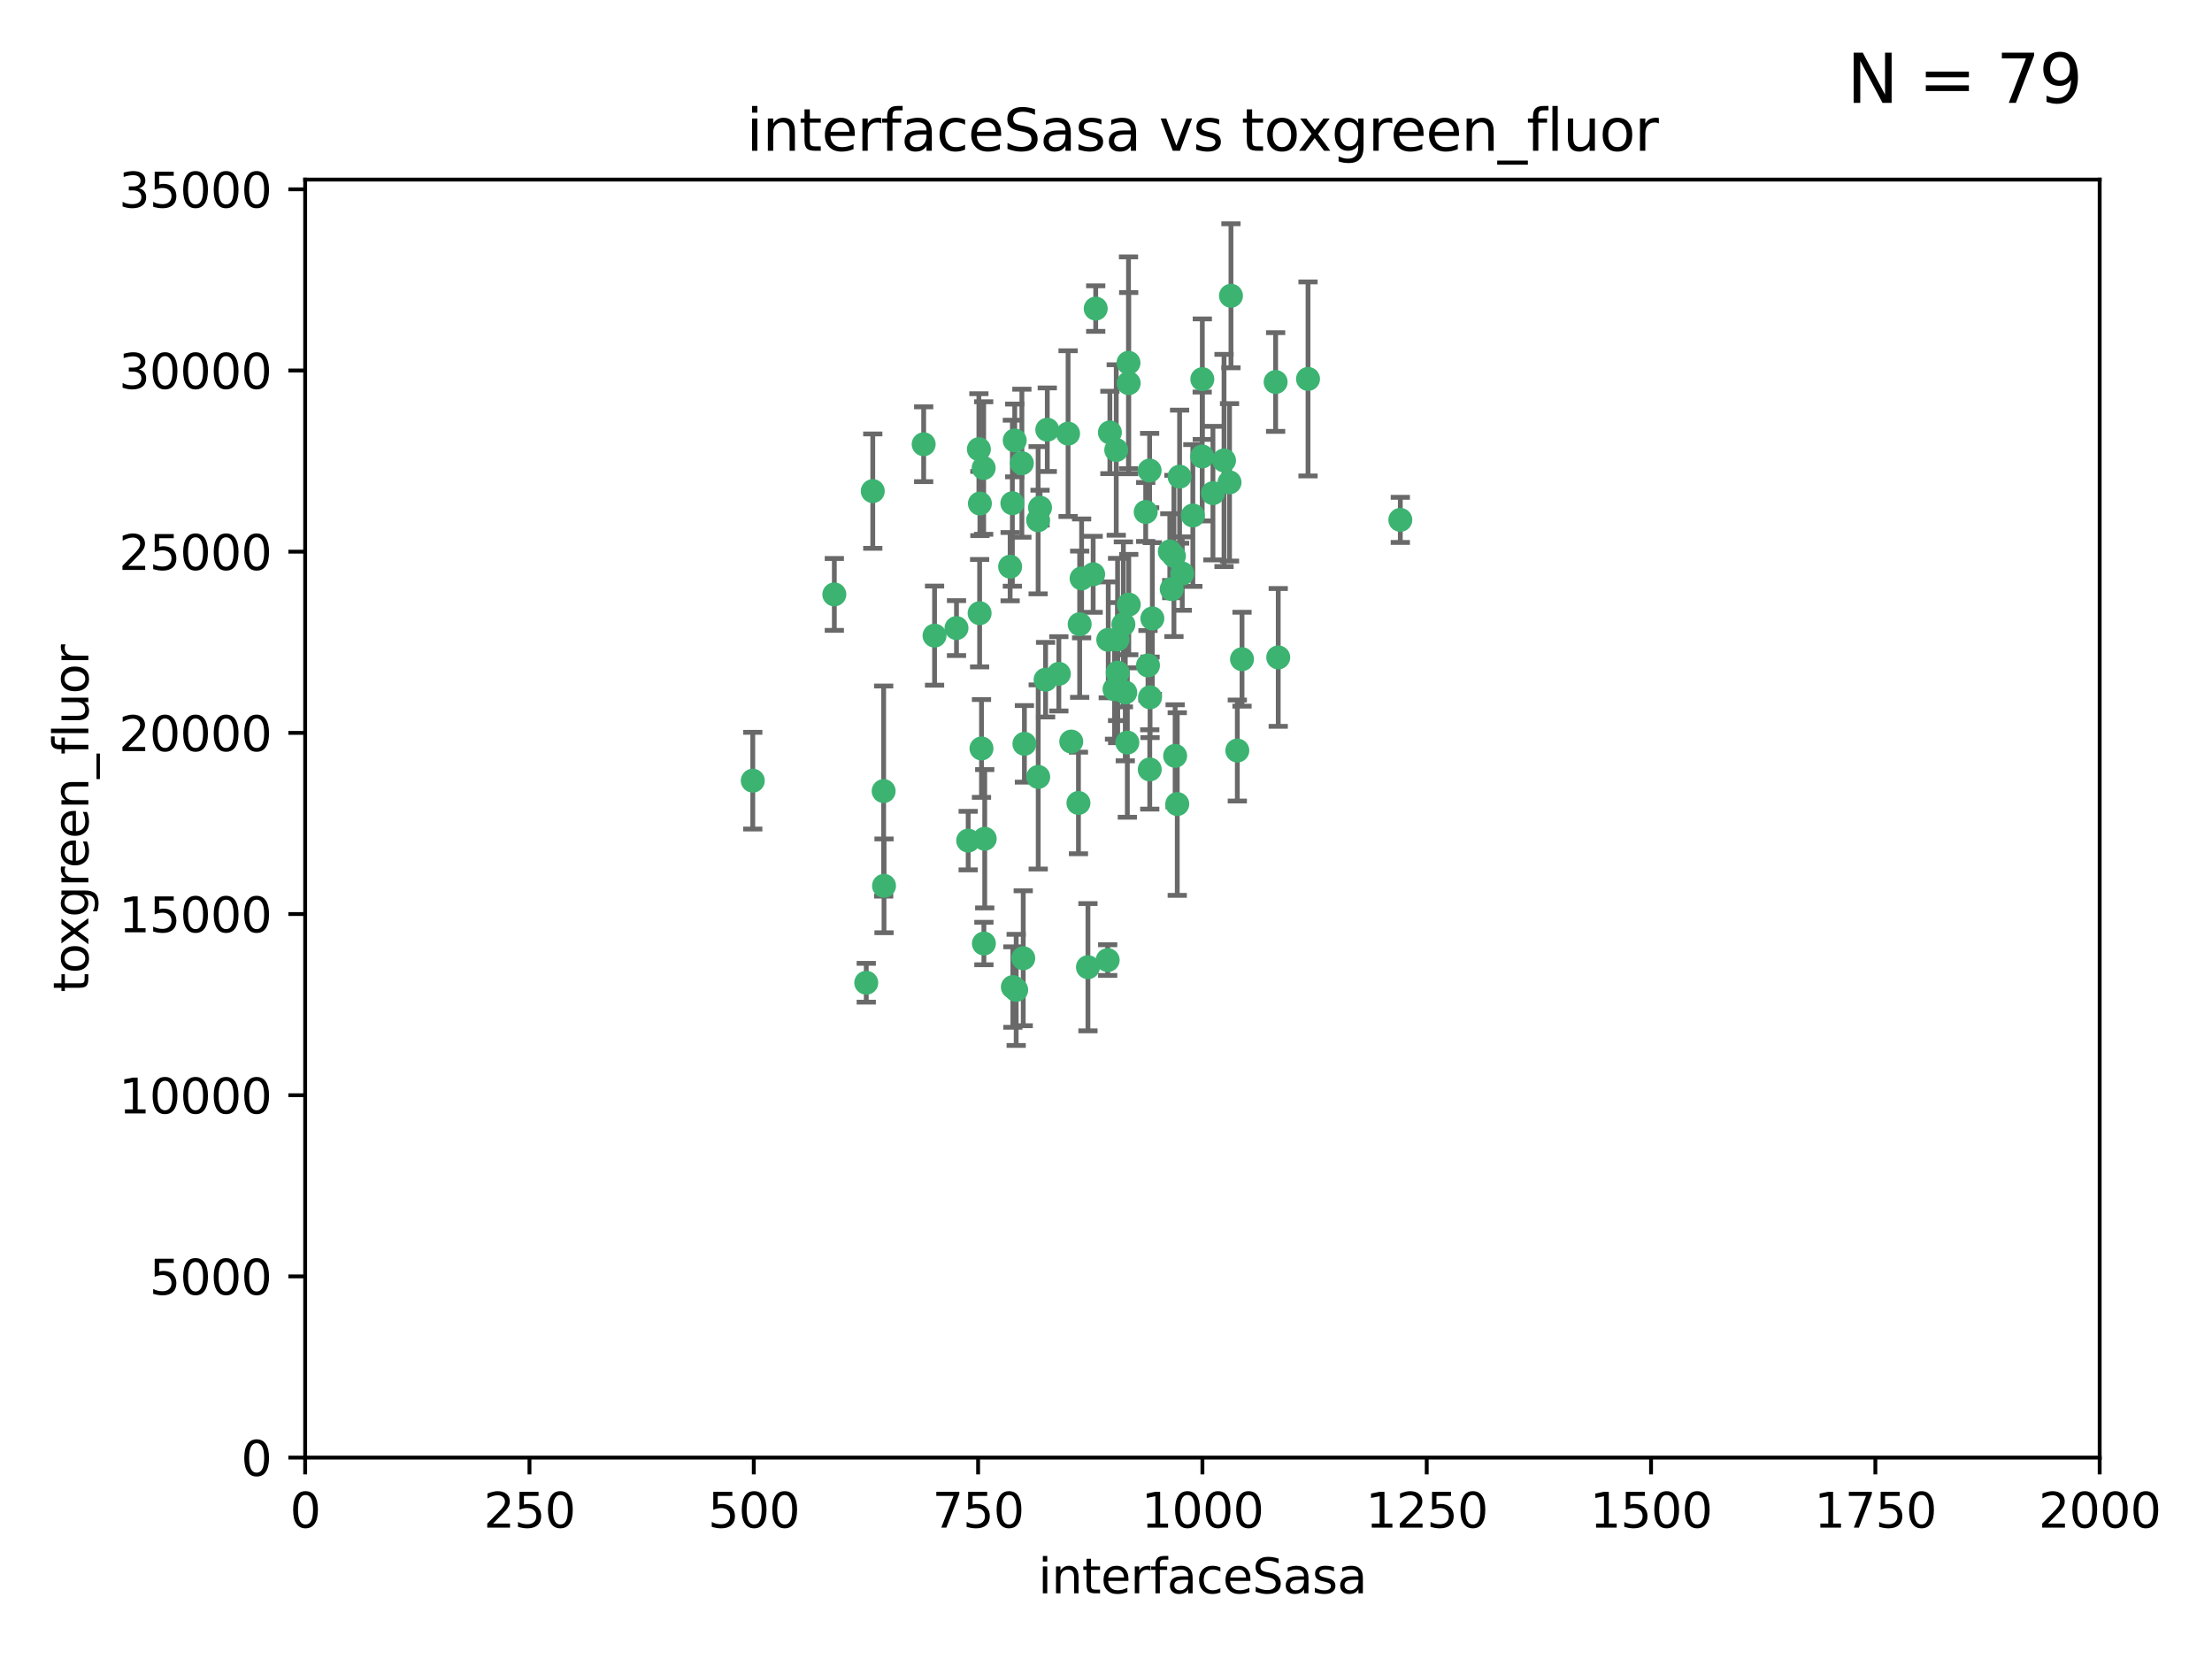<?xml version="1.0" encoding="utf-8" standalone="no"?>
<!DOCTYPE svg PUBLIC "-//W3C//DTD SVG 1.1//EN"
  "http://www.w3.org/Graphics/SVG/1.1/DTD/svg11.dtd">
<svg xmlns:xlink="http://www.w3.org/1999/xlink" width="460.8pt" height="345.6pt" viewBox="0 0 460.8 345.6" xmlns="http://www.w3.org/2000/svg" version="1.1">
 <defs>
  <style type="text/css">*{stroke-linejoin: round; stroke-linecap: butt}</style>
 </defs>
 <g id="figure_1">
  <g id="patch_1">
   <path d="M 0 345.6 
L 460.8 345.6 
L 460.8 0 
L 0 0 
z
" style="fill: #ffffff"/>
  </g>
  <g id="axes_1">
   <g id="patch_2">
    <path d="M 63.571 303.64 
L 437.4 303.64 
L 437.4 37.411 
L 63.571 37.411 
z
" style="fill: #ffffff"/>
   </g>
   <g id="PathCollection_1">
    <defs>
     <path id="m2685a90c5f" d="M 0 1.118 
C 0.297 1.118 0.581 1 0.791 0.791 
C 1 0.581 1.118 0.297 1.118 0 
C 1.118 -0.297 1 -0.581 0.791 -0.791 
C 0.581 -1 0.297 -1.118 0 -1.118 
C -0.297 -1.118 -0.581 -1 -0.791 -0.791 
C -1 -0.581 -1.118 -0.297 -1.118 0 
C -1.118 0.297 -1 0.581 -0.791 0.791 
C -0.581 1 -0.297 1.118 0 1.118 
z
" style="stroke: #3cb371"/>
    </defs>
    <g clip-path="url(#p2cee734e20)">
     <use xlink:href="#m2685a90c5f" x="243.693" y="114.876" style="fill: #3cb371; stroke: #3cb371"/>
     <use xlink:href="#m2685a90c5f" x="272.484" y="78.941" style="fill: #3cb371; stroke: #3cb371"/>
     <use xlink:href="#m2685a90c5f" x="239.489" y="98.026" style="fill: #3cb371; stroke: #3cb371"/>
     <use xlink:href="#m2685a90c5f" x="234.418" y="144.249" style="fill: #3cb371; stroke: #3cb371"/>
     <use xlink:href="#m2685a90c5f" x="250.437" y="95.094" style="fill: #3cb371; stroke: #3cb371"/>
     <use xlink:href="#m2685a90c5f" x="266.28" y="136.954" style="fill: #3cb371; stroke: #3cb371"/>
     <use xlink:href="#m2685a90c5f" x="218.168" y="89.516" style="fill: #3cb371; stroke: #3cb371"/>
     <use xlink:href="#m2685a90c5f" x="265.738" y="79.578" style="fill: #3cb371; stroke: #3cb371"/>
     <use xlink:href="#m2685a90c5f" x="254.987" y="95.918" style="fill: #3cb371; stroke: #3cb371"/>
     <use xlink:href="#m2685a90c5f" x="212.875" y="96.494" style="fill: #3cb371; stroke: #3cb371"/>
     <use xlink:href="#m2685a90c5f" x="230.869" y="133.289" style="fill: #3cb371; stroke: #3cb371"/>
     <use xlink:href="#m2685a90c5f" x="246.284" y="119.488" style="fill: #3cb371; stroke: #3cb371"/>
     <use xlink:href="#m2685a90c5f" x="252.676" y="102.727" style="fill: #3cb371; stroke: #3cb371"/>
     <use xlink:href="#m2685a90c5f" x="244.553" y="115.814" style="fill: #3cb371; stroke: #3cb371"/>
     <use xlink:href="#m2685a90c5f" x="240.054" y="128.839" style="fill: #3cb371; stroke: #3cb371"/>
     <use xlink:href="#m2685a90c5f" x="235.088" y="75.577" style="fill: #3cb371; stroke: #3cb371"/>
     <use xlink:href="#m2685a90c5f" x="258.734" y="137.321" style="fill: #3cb371; stroke: #3cb371"/>
     <use xlink:href="#m2685a90c5f" x="256.134" y="100.483" style="fill: #3cb371; stroke: #3cb371"/>
     <use xlink:href="#m2685a90c5f" x="211.385" y="91.754" style="fill: #3cb371; stroke: #3cb371"/>
     <use xlink:href="#m2685a90c5f" x="232.534" y="93.738" style="fill: #3cb371; stroke: #3cb371"/>
     <use xlink:href="#m2685a90c5f" x="235.142" y="125.947" style="fill: #3cb371; stroke: #3cb371"/>
     <use xlink:href="#m2685a90c5f" x="234.02" y="130.067" style="fill: #3cb371; stroke: #3cb371"/>
     <use xlink:href="#m2685a90c5f" x="223.161" y="154.483" style="fill: #3cb371; stroke: #3cb371"/>
     <use xlink:href="#m2685a90c5f" x="248.491" y="107.386" style="fill: #3cb371; stroke: #3cb371"/>
     <use xlink:href="#m2685a90c5f" x="238.669" y="106.653" style="fill: #3cb371; stroke: #3cb371"/>
     <use xlink:href="#m2685a90c5f" x="227.725" y="119.635" style="fill: #3cb371; stroke: #3cb371"/>
     <use xlink:href="#m2685a90c5f" x="235.125" y="79.819" style="fill: #3cb371; stroke: #3cb371"/>
     <use xlink:href="#m2685a90c5f" x="210.43" y="118.047" style="fill: #3cb371; stroke: #3cb371"/>
     <use xlink:href="#m2685a90c5f" x="244.091" y="122.72" style="fill: #3cb371; stroke: #3cb371"/>
     <use xlink:href="#m2685a90c5f" x="231.211" y="90.084" style="fill: #3cb371; stroke: #3cb371"/>
     <use xlink:href="#m2685a90c5f" x="213.404" y="154.954" style="fill: #3cb371; stroke: #3cb371"/>
     <use xlink:href="#m2685a90c5f" x="204.131" y="104.896" style="fill: #3cb371; stroke: #3cb371"/>
     <use xlink:href="#m2685a90c5f" x="245.731" y="99.298" style="fill: #3cb371; stroke: #3cb371"/>
     <use xlink:href="#m2685a90c5f" x="257.757" y="156.348" style="fill: #3cb371; stroke: #3cb371"/>
     <use xlink:href="#m2685a90c5f" x="216.658" y="105.756" style="fill: #3cb371; stroke: #3cb371"/>
     <use xlink:href="#m2685a90c5f" x="204.916" y="97.498" style="fill: #3cb371; stroke: #3cb371"/>
     <use xlink:href="#m2685a90c5f" x="192.417" y="92.545" style="fill: #3cb371; stroke: #3cb371"/>
     <use xlink:href="#m2685a90c5f" x="222.501" y="90.332" style="fill: #3cb371; stroke: #3cb371"/>
     <use xlink:href="#m2685a90c5f" x="291.711" y="108.301" style="fill: #3cb371; stroke: #3cb371"/>
     <use xlink:href="#m2685a90c5f" x="224.916" y="130.038" style="fill: #3cb371; stroke: #3cb371"/>
     <use xlink:href="#m2685a90c5f" x="230.751" y="200.005" style="fill: #3cb371; stroke: #3cb371"/>
     <use xlink:href="#m2685a90c5f" x="250.465" y="78.988" style="fill: #3cb371; stroke: #3cb371"/>
     <use xlink:href="#m2685a90c5f" x="199.256" y="130.84" style="fill: #3cb371; stroke: #3cb371"/>
     <use xlink:href="#m2685a90c5f" x="204.462" y="155.918" style="fill: #3cb371; stroke: #3cb371"/>
     <use xlink:href="#m2685a90c5f" x="211.69" y="206.213" style="fill: #3cb371; stroke: #3cb371"/>
     <use xlink:href="#m2685a90c5f" x="213.159" y="199.62" style="fill: #3cb371; stroke: #3cb371"/>
     <use xlink:href="#m2685a90c5f" x="216.26" y="108.373" style="fill: #3cb371; stroke: #3cb371"/>
     <use xlink:href="#m2685a90c5f" x="220.577" y="140.37" style="fill: #3cb371; stroke: #3cb371"/>
     <use xlink:href="#m2685a90c5f" x="203.92" y="93.572" style="fill: #3cb371; stroke: #3cb371"/>
     <use xlink:href="#m2685a90c5f" x="181.815" y="102.308" style="fill: #3cb371; stroke: #3cb371"/>
     <use xlink:href="#m2685a90c5f" x="204.073" y="127.738" style="fill: #3cb371; stroke: #3cb371"/>
     <use xlink:href="#m2685a90c5f" x="224.662" y="167.27" style="fill: #3cb371; stroke: #3cb371"/>
     <use xlink:href="#m2685a90c5f" x="239.579" y="145.262" style="fill: #3cb371; stroke: #3cb371"/>
     <use xlink:href="#m2685a90c5f" x="232.833" y="140.122" style="fill: #3cb371; stroke: #3cb371"/>
     <use xlink:href="#m2685a90c5f" x="210.998" y="205.621" style="fill: #3cb371; stroke: #3cb371"/>
     <use xlink:href="#m2685a90c5f" x="256.433" y="61.614" style="fill: #3cb371; stroke: #3cb371"/>
     <use xlink:href="#m2685a90c5f" x="239.146" y="138.621" style="fill: #3cb371; stroke: #3cb371"/>
     <use xlink:href="#m2685a90c5f" x="244.803" y="157.457" style="fill: #3cb371; stroke: #3cb371"/>
     <use xlink:href="#m2685a90c5f" x="194.686" y="132.411" style="fill: #3cb371; stroke: #3cb371"/>
     <use xlink:href="#m2685a90c5f" x="216.278" y="161.851" style="fill: #3cb371; stroke: #3cb371"/>
     <use xlink:href="#m2685a90c5f" x="225.318" y="120.494" style="fill: #3cb371; stroke: #3cb371"/>
     <use xlink:href="#m2685a90c5f" x="180.458" y="204.723" style="fill: #3cb371; stroke: #3cb371"/>
     <use xlink:href="#m2685a90c5f" x="232.811" y="133.213" style="fill: #3cb371; stroke: #3cb371"/>
     <use xlink:href="#m2685a90c5f" x="239.516" y="160.289" style="fill: #3cb371; stroke: #3cb371"/>
     <use xlink:href="#m2685a90c5f" x="204.964" y="196.552" style="fill: #3cb371; stroke: #3cb371"/>
     <use xlink:href="#m2685a90c5f" x="205.136" y="174.728" style="fill: #3cb371; stroke: #3cb371"/>
     <use xlink:href="#m2685a90c5f" x="228.258" y="64.285" style="fill: #3cb371; stroke: #3cb371"/>
     <use xlink:href="#m2685a90c5f" x="217.815" y="141.593" style="fill: #3cb371; stroke: #3cb371"/>
     <use xlink:href="#m2685a90c5f" x="201.69" y="175.112" style="fill: #3cb371; stroke: #3cb371"/>
     <use xlink:href="#m2685a90c5f" x="234.846" y="154.686" style="fill: #3cb371; stroke: #3cb371"/>
     <use xlink:href="#m2685a90c5f" x="210.895" y="104.827" style="fill: #3cb371; stroke: #3cb371"/>
     <use xlink:href="#m2685a90c5f" x="184.082" y="164.794" style="fill: #3cb371; stroke: #3cb371"/>
     <use xlink:href="#m2685a90c5f" x="232.174" y="143.576" style="fill: #3cb371; stroke: #3cb371"/>
     <use xlink:href="#m2685a90c5f" x="156.817" y="162.629" style="fill: #3cb371; stroke: #3cb371"/>
     <use xlink:href="#m2685a90c5f" x="245.245" y="167.495" style="fill: #3cb371; stroke: #3cb371"/>
     <use xlink:href="#m2685a90c5f" x="173.806" y="123.828" style="fill: #3cb371; stroke: #3cb371"/>
     <use xlink:href="#m2685a90c5f" x="226.639" y="201.488" style="fill: #3cb371; stroke: #3cb371"/>
     <use xlink:href="#m2685a90c5f" x="184.157" y="184.534" style="fill: #3cb371; stroke: #3cb371"/>
    </g>
   </g>
   <g id="matplotlib.axis_1">
    <g id="xtick_1">
     <g id="line2d_1">
      <defs>
       <path id="m5d17b0976b" d="M 0 0 
L 0 3.5 
" style="stroke: #000000; stroke-width: 0.8"/>
      </defs>
      <g>
       <use xlink:href="#m5d17b0976b" x="63.571" y="303.64" style="stroke: #000000; stroke-width: 0.8"/>
      </g>
     </g>
     <g id="text_1">
      <!-- 0 -->
      <g transform="translate(60.39 318.238)scale(0.1 -0.1)">
       <defs>
        <path id="DejaVuSans-30" d="M 2034 4250 
Q 1547 4250 1301 3770 
Q 1056 3291 1056 2328 
Q 1056 1369 1301 889 
Q 1547 409 2034 409 
Q 2525 409 2770 889 
Q 3016 1369 3016 2328 
Q 3016 3291 2770 3770 
Q 2525 4250 2034 4250 
z
M 2034 4750 
Q 2819 4750 3233 4129 
Q 3647 3509 3647 2328 
Q 3647 1150 3233 529 
Q 2819 -91 2034 -91 
Q 1250 -91 836 529 
Q 422 1150 422 2328 
Q 422 3509 836 4129 
Q 1250 4750 2034 4750 
z
" transform="scale(0.016)"/>
       </defs>
       <use xlink:href="#DejaVuSans-30"/>
      </g>
     </g>
    </g>
    <g id="xtick_2">
     <g id="line2d_2">
      <g>
       <use xlink:href="#m5d17b0976b" x="110.3" y="303.64" style="stroke: #000000; stroke-width: 0.8"/>
      </g>
     </g>
     <g id="text_2">
      <!-- 250 -->
      <g transform="translate(100.756 318.238)scale(0.1 -0.1)">
       <defs>
        <path id="DejaVuSans-32" d="M 1228 531 
L 3431 531 
L 3431 0 
L 469 0 
L 469 531 
Q 828 903 1448 1529 
Q 2069 2156 2228 2338 
Q 2531 2678 2651 2914 
Q 2772 3150 2772 3378 
Q 2772 3750 2511 3984 
Q 2250 4219 1831 4219 
Q 1534 4219 1204 4116 
Q 875 4013 500 3803 
L 500 4441 
Q 881 4594 1212 4672 
Q 1544 4750 1819 4750 
Q 2544 4750 2975 4387 
Q 3406 4025 3406 3419 
Q 3406 3131 3298 2873 
Q 3191 2616 2906 2266 
Q 2828 2175 2409 1742 
Q 1991 1309 1228 531 
z
" transform="scale(0.016)"/>
        <path id="DejaVuSans-35" d="M 691 4666 
L 3169 4666 
L 3169 4134 
L 1269 4134 
L 1269 2991 
Q 1406 3038 1543 3061 
Q 1681 3084 1819 3084 
Q 2600 3084 3056 2656 
Q 3513 2228 3513 1497 
Q 3513 744 3044 326 
Q 2575 -91 1722 -91 
Q 1428 -91 1123 -41 
Q 819 9 494 109 
L 494 744 
Q 775 591 1075 516 
Q 1375 441 1709 441 
Q 2250 441 2565 725 
Q 2881 1009 2881 1497 
Q 2881 1984 2565 2268 
Q 2250 2553 1709 2553 
Q 1456 2553 1204 2497 
Q 953 2441 691 2322 
L 691 4666 
z
" transform="scale(0.016)"/>
       </defs>
       <use xlink:href="#DejaVuSans-32"/>
       <use xlink:href="#DejaVuSans-35" x="63.623"/>
       <use xlink:href="#DejaVuSans-30" x="127.246"/>
      </g>
     </g>
    </g>
    <g id="xtick_3">
     <g id="line2d_3">
      <g>
       <use xlink:href="#m5d17b0976b" x="157.028" y="303.64" style="stroke: #000000; stroke-width: 0.8"/>
      </g>
     </g>
     <g id="text_3">
      <!-- 500 -->
      <g transform="translate(147.485 318.238)scale(0.1 -0.1)">
       <use xlink:href="#DejaVuSans-35"/>
       <use xlink:href="#DejaVuSans-30" x="63.623"/>
       <use xlink:href="#DejaVuSans-30" x="127.246"/>
      </g>
     </g>
    </g>
    <g id="xtick_4">
     <g id="line2d_4">
      <g>
       <use xlink:href="#m5d17b0976b" x="203.757" y="303.64" style="stroke: #000000; stroke-width: 0.8"/>
      </g>
     </g>
     <g id="text_4">
      <!-- 750 -->
      <g transform="translate(194.213 318.238)scale(0.1 -0.1)">
       <defs>
        <path id="DejaVuSans-37" d="M 525 4666 
L 3525 4666 
L 3525 4397 
L 1831 0 
L 1172 0 
L 2766 4134 
L 525 4134 
L 525 4666 
z
" transform="scale(0.016)"/>
       </defs>
       <use xlink:href="#DejaVuSans-37"/>
       <use xlink:href="#DejaVuSans-35" x="63.623"/>
       <use xlink:href="#DejaVuSans-30" x="127.246"/>
      </g>
     </g>
    </g>
    <g id="xtick_5">
     <g id="line2d_5">
      <g>
       <use xlink:href="#m5d17b0976b" x="250.486" y="303.64" style="stroke: #000000; stroke-width: 0.8"/>
      </g>
     </g>
     <g id="text_5">
      <!-- 1000 -->
      <g transform="translate(237.761 318.238)scale(0.1 -0.1)">
       <defs>
        <path id="DejaVuSans-31" d="M 794 531 
L 1825 531 
L 1825 4091 
L 703 3866 
L 703 4441 
L 1819 4666 
L 2450 4666 
L 2450 531 
L 3481 531 
L 3481 0 
L 794 0 
L 794 531 
z
" transform="scale(0.016)"/>
       </defs>
       <use xlink:href="#DejaVuSans-31"/>
       <use xlink:href="#DejaVuSans-30" x="63.623"/>
       <use xlink:href="#DejaVuSans-30" x="127.246"/>
       <use xlink:href="#DejaVuSans-30" x="190.869"/>
      </g>
     </g>
    </g>
    <g id="xtick_6">
     <g id="line2d_6">
      <g>
       <use xlink:href="#m5d17b0976b" x="297.214" y="303.64" style="stroke: #000000; stroke-width: 0.8"/>
      </g>
     </g>
     <g id="text_6">
      <!-- 1250 -->
      <g transform="translate(284.489 318.238)scale(0.1 -0.1)">
       <use xlink:href="#DejaVuSans-31"/>
       <use xlink:href="#DejaVuSans-32" x="63.623"/>
       <use xlink:href="#DejaVuSans-35" x="127.246"/>
       <use xlink:href="#DejaVuSans-30" x="190.869"/>
      </g>
     </g>
    </g>
    <g id="xtick_7">
     <g id="line2d_7">
      <g>
       <use xlink:href="#m5d17b0976b" x="343.943" y="303.64" style="stroke: #000000; stroke-width: 0.8"/>
      </g>
     </g>
     <g id="text_7">
      <!-- 1500 -->
      <g transform="translate(331.218 318.238)scale(0.1 -0.1)">
       <use xlink:href="#DejaVuSans-31"/>
       <use xlink:href="#DejaVuSans-35" x="63.623"/>
       <use xlink:href="#DejaVuSans-30" x="127.246"/>
       <use xlink:href="#DejaVuSans-30" x="190.869"/>
      </g>
     </g>
    </g>
    <g id="xtick_8">
     <g id="line2d_8">
      <g>
       <use xlink:href="#m5d17b0976b" x="390.671" y="303.64" style="stroke: #000000; stroke-width: 0.8"/>
      </g>
     </g>
     <g id="text_8">
      <!-- 1750 -->
      <g transform="translate(377.946 318.238)scale(0.1 -0.1)">
       <use xlink:href="#DejaVuSans-31"/>
       <use xlink:href="#DejaVuSans-37" x="63.623"/>
       <use xlink:href="#DejaVuSans-35" x="127.246"/>
       <use xlink:href="#DejaVuSans-30" x="190.869"/>
      </g>
     </g>
    </g>
    <g id="xtick_9">
     <g id="line2d_9">
      <g>
       <use xlink:href="#m5d17b0976b" x="437.4" y="303.64" style="stroke: #000000; stroke-width: 0.8"/>
      </g>
     </g>
     <g id="text_9">
      <!-- 2000 -->
      <g transform="translate(424.675 318.238)scale(0.1 -0.1)">
       <use xlink:href="#DejaVuSans-32"/>
       <use xlink:href="#DejaVuSans-30" x="63.623"/>
       <use xlink:href="#DejaVuSans-30" x="127.246"/>
       <use xlink:href="#DejaVuSans-30" x="190.869"/>
      </g>
     </g>
    </g>
    <g id="text_10">
     <!-- interfaceSasa -->
     <g transform="translate(216.279 331.917)scale(0.1 -0.1)">
      <defs>
       <path id="DejaVuSans-69" d="M 603 3500 
L 1178 3500 
L 1178 0 
L 603 0 
L 603 3500 
z
M 603 4863 
L 1178 4863 
L 1178 4134 
L 603 4134 
L 603 4863 
z
" transform="scale(0.016)"/>
       <path id="DejaVuSans-6e" d="M 3513 2113 
L 3513 0 
L 2938 0 
L 2938 2094 
Q 2938 2591 2744 2837 
Q 2550 3084 2163 3084 
Q 1697 3084 1428 2787 
Q 1159 2491 1159 1978 
L 1159 0 
L 581 0 
L 581 3500 
L 1159 3500 
L 1159 2956 
Q 1366 3272 1645 3428 
Q 1925 3584 2291 3584 
Q 2894 3584 3203 3211 
Q 3513 2838 3513 2113 
z
" transform="scale(0.016)"/>
       <path id="DejaVuSans-74" d="M 1172 4494 
L 1172 3500 
L 2356 3500 
L 2356 3053 
L 1172 3053 
L 1172 1153 
Q 1172 725 1289 603 
Q 1406 481 1766 481 
L 2356 481 
L 2356 0 
L 1766 0 
Q 1100 0 847 248 
Q 594 497 594 1153 
L 594 3053 
L 172 3053 
L 172 3500 
L 594 3500 
L 594 4494 
L 1172 4494 
z
" transform="scale(0.016)"/>
       <path id="DejaVuSans-65" d="M 3597 1894 
L 3597 1613 
L 953 1613 
Q 991 1019 1311 708 
Q 1631 397 2203 397 
Q 2534 397 2845 478 
Q 3156 559 3463 722 
L 3463 178 
Q 3153 47 2828 -22 
Q 2503 -91 2169 -91 
Q 1331 -91 842 396 
Q 353 884 353 1716 
Q 353 2575 817 3079 
Q 1281 3584 2069 3584 
Q 2775 3584 3186 3129 
Q 3597 2675 3597 1894 
z
M 3022 2063 
Q 3016 2534 2758 2815 
Q 2500 3097 2075 3097 
Q 1594 3097 1305 2825 
Q 1016 2553 972 2059 
L 3022 2063 
z
" transform="scale(0.016)"/>
       <path id="DejaVuSans-72" d="M 2631 2963 
Q 2534 3019 2420 3045 
Q 2306 3072 2169 3072 
Q 1681 3072 1420 2755 
Q 1159 2438 1159 1844 
L 1159 0 
L 581 0 
L 581 3500 
L 1159 3500 
L 1159 2956 
Q 1341 3275 1631 3429 
Q 1922 3584 2338 3584 
Q 2397 3584 2469 3576 
Q 2541 3569 2628 3553 
L 2631 2963 
z
" transform="scale(0.016)"/>
       <path id="DejaVuSans-66" d="M 2375 4863 
L 2375 4384 
L 1825 4384 
Q 1516 4384 1395 4259 
Q 1275 4134 1275 3809 
L 1275 3500 
L 2222 3500 
L 2222 3053 
L 1275 3053 
L 1275 0 
L 697 0 
L 697 3053 
L 147 3053 
L 147 3500 
L 697 3500 
L 697 3744 
Q 697 4328 969 4595 
Q 1241 4863 1831 4863 
L 2375 4863 
z
" transform="scale(0.016)"/>
       <path id="DejaVuSans-61" d="M 2194 1759 
Q 1497 1759 1228 1600 
Q 959 1441 959 1056 
Q 959 750 1161 570 
Q 1363 391 1709 391 
Q 2188 391 2477 730 
Q 2766 1069 2766 1631 
L 2766 1759 
L 2194 1759 
z
M 3341 1997 
L 3341 0 
L 2766 0 
L 2766 531 
Q 2569 213 2275 61 
Q 1981 -91 1556 -91 
Q 1019 -91 701 211 
Q 384 513 384 1019 
Q 384 1609 779 1909 
Q 1175 2209 1959 2209 
L 2766 2209 
L 2766 2266 
Q 2766 2663 2505 2880 
Q 2244 3097 1772 3097 
Q 1472 3097 1187 3025 
Q 903 2953 641 2809 
L 641 3341 
Q 956 3463 1253 3523 
Q 1550 3584 1831 3584 
Q 2591 3584 2966 3190 
Q 3341 2797 3341 1997 
z
" transform="scale(0.016)"/>
       <path id="DejaVuSans-63" d="M 3122 3366 
L 3122 2828 
Q 2878 2963 2633 3030 
Q 2388 3097 2138 3097 
Q 1578 3097 1268 2742 
Q 959 2388 959 1747 
Q 959 1106 1268 751 
Q 1578 397 2138 397 
Q 2388 397 2633 464 
Q 2878 531 3122 666 
L 3122 134 
Q 2881 22 2623 -34 
Q 2366 -91 2075 -91 
Q 1284 -91 818 406 
Q 353 903 353 1747 
Q 353 2603 823 3093 
Q 1294 3584 2113 3584 
Q 2378 3584 2631 3529 
Q 2884 3475 3122 3366 
z
" transform="scale(0.016)"/>
       <path id="DejaVuSans-53" d="M 3425 4513 
L 3425 3897 
Q 3066 4069 2747 4153 
Q 2428 4238 2131 4238 
Q 1616 4238 1336 4038 
Q 1056 3838 1056 3469 
Q 1056 3159 1242 3001 
Q 1428 2844 1947 2747 
L 2328 2669 
Q 3034 2534 3370 2195 
Q 3706 1856 3706 1288 
Q 3706 609 3251 259 
Q 2797 -91 1919 -91 
Q 1588 -91 1214 -16 
Q 841 59 441 206 
L 441 856 
Q 825 641 1194 531 
Q 1563 422 1919 422 
Q 2459 422 2753 634 
Q 3047 847 3047 1241 
Q 3047 1584 2836 1778 
Q 2625 1972 2144 2069 
L 1759 2144 
Q 1053 2284 737 2584 
Q 422 2884 422 3419 
Q 422 4038 858 4394 
Q 1294 4750 2059 4750 
Q 2388 4750 2728 4690 
Q 3069 4631 3425 4513 
z
" transform="scale(0.016)"/>
       <path id="DejaVuSans-73" d="M 2834 3397 
L 2834 2853 
Q 2591 2978 2328 3040 
Q 2066 3103 1784 3103 
Q 1356 3103 1142 2972 
Q 928 2841 928 2578 
Q 928 2378 1081 2264 
Q 1234 2150 1697 2047 
L 1894 2003 
Q 2506 1872 2764 1633 
Q 3022 1394 3022 966 
Q 3022 478 2636 193 
Q 2250 -91 1575 -91 
Q 1294 -91 989 -36 
Q 684 19 347 128 
L 347 722 
Q 666 556 975 473 
Q 1284 391 1588 391 
Q 1994 391 2212 530 
Q 2431 669 2431 922 
Q 2431 1156 2273 1281 
Q 2116 1406 1581 1522 
L 1381 1569 
Q 847 1681 609 1914 
Q 372 2147 372 2553 
Q 372 3047 722 3315 
Q 1072 3584 1716 3584 
Q 2034 3584 2315 3537 
Q 2597 3491 2834 3397 
z
" transform="scale(0.016)"/>
      </defs>
      <use xlink:href="#DejaVuSans-69"/>
      <use xlink:href="#DejaVuSans-6e" x="27.783"/>
      <use xlink:href="#DejaVuSans-74" x="91.162"/>
      <use xlink:href="#DejaVuSans-65" x="130.371"/>
      <use xlink:href="#DejaVuSans-72" x="191.895"/>
      <use xlink:href="#DejaVuSans-66" x="233.008"/>
      <use xlink:href="#DejaVuSans-61" x="268.213"/>
      <use xlink:href="#DejaVuSans-63" x="329.492"/>
      <use xlink:href="#DejaVuSans-65" x="384.473"/>
      <use xlink:href="#DejaVuSans-53" x="445.996"/>
      <use xlink:href="#DejaVuSans-61" x="509.473"/>
      <use xlink:href="#DejaVuSans-73" x="570.752"/>
      <use xlink:href="#DejaVuSans-61" x="622.852"/>
     </g>
    </g>
   </g>
   <g id="matplotlib.axis_2">
    <g id="ytick_1">
     <g id="line2d_10">
      <defs>
       <path id="ma664ccbe52" d="M 0 0 
L -3.5 0 
" style="stroke: #000000; stroke-width: 0.8"/>
      </defs>
      <g>
       <use xlink:href="#ma664ccbe52" x="63.571" y="303.64" style="stroke: #000000; stroke-width: 0.8"/>
      </g>
     </g>
     <g id="text_11">
      <!-- 0 -->
      <g transform="translate(50.209 307.439)scale(0.1 -0.1)">
       <use xlink:href="#DejaVuSans-30"/>
      </g>
     </g>
    </g>
    <g id="ytick_2">
     <g id="line2d_11">
      <g>
       <use xlink:href="#ma664ccbe52" x="63.571" y="265.897" style="stroke: #000000; stroke-width: 0.8"/>
      </g>
     </g>
     <g id="text_12">
      <!-- 5000 -->
      <g transform="translate(31.121 269.696)scale(0.1 -0.1)">
       <use xlink:href="#DejaVuSans-35"/>
       <use xlink:href="#DejaVuSans-30" x="63.623"/>
       <use xlink:href="#DejaVuSans-30" x="127.246"/>
       <use xlink:href="#DejaVuSans-30" x="190.869"/>
      </g>
     </g>
    </g>
    <g id="ytick_3">
     <g id="line2d_12">
      <g>
       <use xlink:href="#ma664ccbe52" x="63.571" y="228.154" style="stroke: #000000; stroke-width: 0.8"/>
      </g>
     </g>
     <g id="text_13">
      <!-- 10000 -->
      <g transform="translate(24.759 231.953)scale(0.1 -0.1)">
       <use xlink:href="#DejaVuSans-31"/>
       <use xlink:href="#DejaVuSans-30" x="63.623"/>
       <use xlink:href="#DejaVuSans-30" x="127.246"/>
       <use xlink:href="#DejaVuSans-30" x="190.869"/>
       <use xlink:href="#DejaVuSans-30" x="254.492"/>
      </g>
     </g>
    </g>
    <g id="ytick_4">
     <g id="line2d_13">
      <g>
       <use xlink:href="#ma664ccbe52" x="63.571" y="190.411" style="stroke: #000000; stroke-width: 0.8"/>
      </g>
     </g>
     <g id="text_14">
      <!-- 15000 -->
      <g transform="translate(24.759 194.21)scale(0.1 -0.1)">
       <use xlink:href="#DejaVuSans-31"/>
       <use xlink:href="#DejaVuSans-35" x="63.623"/>
       <use xlink:href="#DejaVuSans-30" x="127.246"/>
       <use xlink:href="#DejaVuSans-30" x="190.869"/>
       <use xlink:href="#DejaVuSans-30" x="254.492"/>
      </g>
     </g>
    </g>
    <g id="ytick_5">
     <g id="line2d_14">
      <g>
       <use xlink:href="#ma664ccbe52" x="63.571" y="152.668" style="stroke: #000000; stroke-width: 0.8"/>
      </g>
     </g>
     <g id="text_15">
      <!-- 20000 -->
      <g transform="translate(24.759 156.467)scale(0.1 -0.1)">
       <use xlink:href="#DejaVuSans-32"/>
       <use xlink:href="#DejaVuSans-30" x="63.623"/>
       <use xlink:href="#DejaVuSans-30" x="127.246"/>
       <use xlink:href="#DejaVuSans-30" x="190.869"/>
       <use xlink:href="#DejaVuSans-30" x="254.492"/>
      </g>
     </g>
    </g>
    <g id="ytick_6">
     <g id="line2d_15">
      <g>
       <use xlink:href="#ma664ccbe52" x="63.571" y="114.925" style="stroke: #000000; stroke-width: 0.8"/>
      </g>
     </g>
     <g id="text_16">
      <!-- 25000 -->
      <g transform="translate(24.759 118.724)scale(0.1 -0.1)">
       <use xlink:href="#DejaVuSans-32"/>
       <use xlink:href="#DejaVuSans-35" x="63.623"/>
       <use xlink:href="#DejaVuSans-30" x="127.246"/>
       <use xlink:href="#DejaVuSans-30" x="190.869"/>
       <use xlink:href="#DejaVuSans-30" x="254.492"/>
      </g>
     </g>
    </g>
    <g id="ytick_7">
     <g id="line2d_16">
      <g>
       <use xlink:href="#ma664ccbe52" x="63.571" y="77.181" style="stroke: #000000; stroke-width: 0.8"/>
      </g>
     </g>
     <g id="text_17">
      <!-- 30000 -->
      <g transform="translate(24.759 80.981)scale(0.1 -0.1)">
       <defs>
        <path id="DejaVuSans-33" d="M 2597 2516 
Q 3050 2419 3304 2112 
Q 3559 1806 3559 1356 
Q 3559 666 3084 287 
Q 2609 -91 1734 -91 
Q 1441 -91 1130 -33 
Q 819 25 488 141 
L 488 750 
Q 750 597 1062 519 
Q 1375 441 1716 441 
Q 2309 441 2620 675 
Q 2931 909 2931 1356 
Q 2931 1769 2642 2001 
Q 2353 2234 1838 2234 
L 1294 2234 
L 1294 2753 
L 1863 2753 
Q 2328 2753 2575 2939 
Q 2822 3125 2822 3475 
Q 2822 3834 2567 4026 
Q 2313 4219 1838 4219 
Q 1578 4219 1281 4162 
Q 984 4106 628 3988 
L 628 4550 
Q 988 4650 1302 4700 
Q 1616 4750 1894 4750 
Q 2613 4750 3031 4423 
Q 3450 4097 3450 3541 
Q 3450 3153 3228 2886 
Q 3006 2619 2597 2516 
z
" transform="scale(0.016)"/>
       </defs>
       <use xlink:href="#DejaVuSans-33"/>
       <use xlink:href="#DejaVuSans-30" x="63.623"/>
       <use xlink:href="#DejaVuSans-30" x="127.246"/>
       <use xlink:href="#DejaVuSans-30" x="190.869"/>
       <use xlink:href="#DejaVuSans-30" x="254.492"/>
      </g>
     </g>
    </g>
    <g id="ytick_8">
     <g id="line2d_17">
      <g>
       <use xlink:href="#ma664ccbe52" x="63.571" y="39.438" style="stroke: #000000; stroke-width: 0.8"/>
      </g>
     </g>
     <g id="text_18">
      <!-- 35000 -->
      <g transform="translate(24.759 43.238)scale(0.1 -0.1)">
       <use xlink:href="#DejaVuSans-33"/>
       <use xlink:href="#DejaVuSans-35" x="63.623"/>
       <use xlink:href="#DejaVuSans-30" x="127.246"/>
       <use xlink:href="#DejaVuSans-30" x="190.869"/>
       <use xlink:href="#DejaVuSans-30" x="254.492"/>
      </g>
     </g>
    </g>
    <g id="text_19">
     <!-- toxgreen_fluor -->
     <g transform="translate(18.401 206.72)rotate(-90)scale(0.1 -0.1)">
      <defs>
       <path id="DejaVuSans-6f" d="M 1959 3097 
Q 1497 3097 1228 2736 
Q 959 2375 959 1747 
Q 959 1119 1226 758 
Q 1494 397 1959 397 
Q 2419 397 2687 759 
Q 2956 1122 2956 1747 
Q 2956 2369 2687 2733 
Q 2419 3097 1959 3097 
z
M 1959 3584 
Q 2709 3584 3137 3096 
Q 3566 2609 3566 1747 
Q 3566 888 3137 398 
Q 2709 -91 1959 -91 
Q 1206 -91 779 398 
Q 353 888 353 1747 
Q 353 2609 779 3096 
Q 1206 3584 1959 3584 
z
" transform="scale(0.016)"/>
       <path id="DejaVuSans-78" d="M 3513 3500 
L 2247 1797 
L 3578 0 
L 2900 0 
L 1881 1375 
L 863 0 
L 184 0 
L 1544 1831 
L 300 3500 
L 978 3500 
L 1906 2253 
L 2834 3500 
L 3513 3500 
z
" transform="scale(0.016)"/>
       <path id="DejaVuSans-67" d="M 2906 1791 
Q 2906 2416 2648 2759 
Q 2391 3103 1925 3103 
Q 1463 3103 1205 2759 
Q 947 2416 947 1791 
Q 947 1169 1205 825 
Q 1463 481 1925 481 
Q 2391 481 2648 825 
Q 2906 1169 2906 1791 
z
M 3481 434 
Q 3481 -459 3084 -895 
Q 2688 -1331 1869 -1331 
Q 1566 -1331 1297 -1286 
Q 1028 -1241 775 -1147 
L 775 -588 
Q 1028 -725 1275 -790 
Q 1522 -856 1778 -856 
Q 2344 -856 2625 -561 
Q 2906 -266 2906 331 
L 2906 616 
Q 2728 306 2450 153 
Q 2172 0 1784 0 
Q 1141 0 747 490 
Q 353 981 353 1791 
Q 353 2603 747 3093 
Q 1141 3584 1784 3584 
Q 2172 3584 2450 3431 
Q 2728 3278 2906 2969 
L 2906 3500 
L 3481 3500 
L 3481 434 
z
" transform="scale(0.016)"/>
       <path id="DejaVuSans-5f" d="M 3263 -1063 
L 3263 -1509 
L -63 -1509 
L -63 -1063 
L 3263 -1063 
z
" transform="scale(0.016)"/>
       <path id="DejaVuSans-6c" d="M 603 4863 
L 1178 4863 
L 1178 0 
L 603 0 
L 603 4863 
z
" transform="scale(0.016)"/>
       <path id="DejaVuSans-75" d="M 544 1381 
L 544 3500 
L 1119 3500 
L 1119 1403 
Q 1119 906 1312 657 
Q 1506 409 1894 409 
Q 2359 409 2629 706 
Q 2900 1003 2900 1516 
L 2900 3500 
L 3475 3500 
L 3475 0 
L 2900 0 
L 2900 538 
Q 2691 219 2414 64 
Q 2138 -91 1772 -91 
Q 1169 -91 856 284 
Q 544 659 544 1381 
z
M 1991 3584 
L 1991 3584 
z
" transform="scale(0.016)"/>
      </defs>
      <use xlink:href="#DejaVuSans-74"/>
      <use xlink:href="#DejaVuSans-6f" x="39.209"/>
      <use xlink:href="#DejaVuSans-78" x="97.266"/>
      <use xlink:href="#DejaVuSans-67" x="156.445"/>
      <use xlink:href="#DejaVuSans-72" x="219.922"/>
      <use xlink:href="#DejaVuSans-65" x="258.785"/>
      <use xlink:href="#DejaVuSans-65" x="320.309"/>
      <use xlink:href="#DejaVuSans-6e" x="381.832"/>
      <use xlink:href="#DejaVuSans-5f" x="445.211"/>
      <use xlink:href="#DejaVuSans-66" x="495.211"/>
      <use xlink:href="#DejaVuSans-6c" x="530.416"/>
      <use xlink:href="#DejaVuSans-75" x="558.199"/>
      <use xlink:href="#DejaVuSans-6f" x="621.578"/>
      <use xlink:href="#DejaVuSans-72" x="682.76"/>
     </g>
    </g>
   </g>
   <g id="LineCollection_1">
    <path d="M 243.693 122.737 
L 243.693 107.014 
" clip-path="url(#p2cee734e20)" style="fill: none; stroke: #696969"/>
    <path d="M 272.484 99.149 
L 272.484 58.733 
" clip-path="url(#p2cee734e20)" style="fill: none; stroke: #696969"/>
    <path d="M 239.489 105.772 
L 239.489 90.281 
" clip-path="url(#p2cee734e20)" style="fill: none; stroke: #696969"/>
    <path d="M 234.418 158.492 
L 234.418 130.006 
" clip-path="url(#p2cee734e20)" style="fill: none; stroke: #696969"/>
    <path d="M 250.437 108.514 
L 250.437 81.675 
" clip-path="url(#p2cee734e20)" style="fill: none; stroke: #696969"/>
    <path d="M 266.28 151.309 
L 266.28 122.599 
" clip-path="url(#p2cee734e20)" style="fill: none; stroke: #696969"/>
    <path d="M 218.168 98.217 
L 218.168 80.815 
" clip-path="url(#p2cee734e20)" style="fill: none; stroke: #696969"/>
    <path d="M 265.738 89.863 
L 265.738 69.294 
" clip-path="url(#p2cee734e20)" style="fill: none; stroke: #696969"/>
    <path d="M 254.987 118.013 
L 254.987 73.824 
" clip-path="url(#p2cee734e20)" style="fill: none; stroke: #696969"/>
    <path d="M 212.875 111.912 
L 212.875 81.076 
" clip-path="url(#p2cee734e20)" style="fill: none; stroke: #696969"/>
    <path d="M 230.869 145.357 
L 230.869 121.22 
" clip-path="url(#p2cee734e20)" style="fill: none; stroke: #696969"/>
    <path d="M 246.284 127.133 
L 246.284 111.844 
" clip-path="url(#p2cee734e20)" style="fill: none; stroke: #696969"/>
    <path d="M 252.676 116.638 
L 252.676 88.815 
" clip-path="url(#p2cee734e20)" style="fill: none; stroke: #696969"/>
    <path d="M 244.553 132.604 
L 244.553 99.024 
" clip-path="url(#p2cee734e20)" style="fill: none; stroke: #696969"/>
    <path d="M 240.054 144.637 
L 240.054 113.041 
" clip-path="url(#p2cee734e20)" style="fill: none; stroke: #696969"/>
    <path d="M 235.088 97.641 
L 235.088 53.513 
" clip-path="url(#p2cee734e20)" style="fill: none; stroke: #696969"/>
    <path d="M 258.734 147.102 
L 258.734 127.541 
" clip-path="url(#p2cee734e20)" style="fill: none; stroke: #696969"/>
    <path d="M 256.134 116.878 
L 256.134 84.088 
" clip-path="url(#p2cee734e20)" style="fill: none; stroke: #696969"/>
    <path d="M 211.385 99.334 
L 211.385 84.174 
" clip-path="url(#p2cee734e20)" style="fill: none; stroke: #696969"/>
    <path d="M 232.534 111.491 
L 232.534 75.985 
" clip-path="url(#p2cee734e20)" style="fill: none; stroke: #696969"/>
    <path d="M 235.142 136.397 
L 235.142 115.497 
" clip-path="url(#p2cee734e20)" style="fill: none; stroke: #696969"/>
    <path d="M 234.02 147.25 
L 234.02 112.885 
" clip-path="url(#p2cee734e20)" style="fill: none; stroke: #696969"/>
    <path d="M 223.161 155.048 
L 223.161 153.918 
" clip-path="url(#p2cee734e20)" style="fill: none; stroke: #696969"/>
    <path d="M 248.491 122.155 
L 248.491 92.617 
" clip-path="url(#p2cee734e20)" style="fill: none; stroke: #696969"/>
    <path d="M 238.669 112.792 
L 238.669 100.514 
" clip-path="url(#p2cee734e20)" style="fill: none; stroke: #696969"/>
    <path d="M 227.725 127.554 
L 227.725 111.717 
" clip-path="url(#p2cee734e20)" style="fill: none; stroke: #696969"/>
    <path d="M 235.125 98.693 
L 235.125 60.945 
" clip-path="url(#p2cee734e20)" style="fill: none; stroke: #696969"/>
    <path d="M 210.43 125.162 
L 210.43 110.932 
" clip-path="url(#p2cee734e20)" style="fill: none; stroke: #696969"/>
    <path d="M 244.091 124.514 
L 244.091 120.926 
" clip-path="url(#p2cee734e20)" style="fill: none; stroke: #696969"/>
    <path d="M 231.211 98.668 
L 231.211 81.501 
" clip-path="url(#p2cee734e20)" style="fill: none; stroke: #696969"/>
    <path d="M 213.404 162.929 
L 213.404 146.979 
" clip-path="url(#p2cee734e20)" style="fill: none; stroke: #696969"/>
    <path d="M 204.131 111.578 
L 204.131 98.214 
" clip-path="url(#p2cee734e20)" style="fill: none; stroke: #696969"/>
    <path d="M 245.731 113.157 
L 245.731 85.439 
" clip-path="url(#p2cee734e20)" style="fill: none; stroke: #696969"/>
    <path d="M 257.757 166.868 
L 257.757 145.829 
" clip-path="url(#p2cee734e20)" style="fill: none; stroke: #696969"/>
    <path d="M 216.658 109.392 
L 216.658 102.12 
" clip-path="url(#p2cee734e20)" style="fill: none; stroke: #696969"/>
    <path d="M 204.916 111.302 
L 204.916 83.693 
" clip-path="url(#p2cee734e20)" style="fill: none; stroke: #696969"/>
    <path d="M 192.417 100.341 
L 192.417 84.749 
" clip-path="url(#p2cee734e20)" style="fill: none; stroke: #696969"/>
    <path d="M 222.501 107.592 
L 222.501 73.071 
" clip-path="url(#p2cee734e20)" style="fill: none; stroke: #696969"/>
    <path d="M 291.711 113.001 
L 291.711 103.601 
" clip-path="url(#p2cee734e20)" style="fill: none; stroke: #696969"/>
    <path d="M 224.916 145.27 
L 224.916 114.805 
" clip-path="url(#p2cee734e20)" style="fill: none; stroke: #696969"/>
    <path d="M 230.751 203.204 
L 230.751 196.806 
" clip-path="url(#p2cee734e20)" style="fill: none; stroke: #696969"/>
    <path d="M 250.465 91.541 
L 250.465 66.434 
" clip-path="url(#p2cee734e20)" style="fill: none; stroke: #696969"/>
    <path d="M 199.256 136.561 
L 199.256 125.12 
" clip-path="url(#p2cee734e20)" style="fill: none; stroke: #696969"/>
    <path d="M 204.462 166.104 
L 204.462 145.732 
" clip-path="url(#p2cee734e20)" style="fill: none; stroke: #696969"/>
    <path d="M 211.69 217.788 
L 211.69 194.637 
" clip-path="url(#p2cee734e20)" style="fill: none; stroke: #696969"/>
    <path d="M 213.159 213.675 
L 213.159 185.565 
" clip-path="url(#p2cee734e20)" style="fill: none; stroke: #696969"/>
    <path d="M 216.26 123.707 
L 216.26 93.039 
" clip-path="url(#p2cee734e20)" style="fill: none; stroke: #696969"/>
    <path d="M 220.577 148.106 
L 220.577 132.634 
" clip-path="url(#p2cee734e20)" style="fill: none; stroke: #696969"/>
    <path d="M 203.92 105.129 
L 203.92 82.016 
" clip-path="url(#p2cee734e20)" style="fill: none; stroke: #696969"/>
    <path d="M 181.815 114.22 
L 181.815 90.397 
" clip-path="url(#p2cee734e20)" style="fill: none; stroke: #696969"/>
    <path d="M 204.073 138.926 
L 204.073 116.549 
" clip-path="url(#p2cee734e20)" style="fill: none; stroke: #696969"/>
    <path d="M 224.662 177.849 
L 224.662 156.691 
" clip-path="url(#p2cee734e20)" style="fill: none; stroke: #696969"/>
    <path d="M 239.579 153.647 
L 239.579 136.877 
" clip-path="url(#p2cee734e20)" style="fill: none; stroke: #696969"/>
    <path d="M 232.833 154.719 
L 232.833 125.526 
" clip-path="url(#p2cee734e20)" style="fill: none; stroke: #696969"/>
    <path d="M 210.998 214 
L 210.998 197.242 
" clip-path="url(#p2cee734e20)" style="fill: none; stroke: #696969"/>
    <path d="M 256.433 76.614 
L 256.433 46.614 
" clip-path="url(#p2cee734e20)" style="fill: none; stroke: #696969"/>
    <path d="M 239.146 145.887 
L 239.146 131.356 
" clip-path="url(#p2cee734e20)" style="fill: none; stroke: #696969"/>
    <path d="M 244.803 168.097 
L 244.803 146.817 
" clip-path="url(#p2cee734e20)" style="fill: none; stroke: #696969"/>
    <path d="M 194.686 142.738 
L 194.686 122.084 
" clip-path="url(#p2cee734e20)" style="fill: none; stroke: #696969"/>
    <path d="M 216.278 181.033 
L 216.278 142.67 
" clip-path="url(#p2cee734e20)" style="fill: none; stroke: #696969"/>
    <path d="M 225.318 132.879 
L 225.318 108.108 
" clip-path="url(#p2cee734e20)" style="fill: none; stroke: #696969"/>
    <path d="M 180.458 208.763 
L 180.458 200.682 
" clip-path="url(#p2cee734e20)" style="fill: none; stroke: #696969"/>
    <path d="M 232.811 150.11 
L 232.811 116.316 
" clip-path="url(#p2cee734e20)" style="fill: none; stroke: #696969"/>
    <path d="M 239.516 168.551 
L 239.516 152.026 
" clip-path="url(#p2cee734e20)" style="fill: none; stroke: #696969"/>
    <path d="M 204.964 200.974 
L 204.964 192.13 
" clip-path="url(#p2cee734e20)" style="fill: none; stroke: #696969"/>
    <path d="M 205.136 189.135 
L 205.136 160.322 
" clip-path="url(#p2cee734e20)" style="fill: none; stroke: #696969"/>
    <path d="M 228.258 69.03 
L 228.258 59.54 
" clip-path="url(#p2cee734e20)" style="fill: none; stroke: #696969"/>
    <path d="M 217.815 149.363 
L 217.815 133.823 
" clip-path="url(#p2cee734e20)" style="fill: none; stroke: #696969"/>
    <path d="M 201.69 181.212 
L 201.69 169.013 
" clip-path="url(#p2cee734e20)" style="fill: none; stroke: #696969"/>
    <path d="M 234.846 170.247 
L 234.846 139.125 
" clip-path="url(#p2cee734e20)" style="fill: none; stroke: #696969"/>
    <path d="M 210.895 122.117 
L 210.895 87.536 
" clip-path="url(#p2cee734e20)" style="fill: none; stroke: #696969"/>
    <path d="M 184.082 186.68 
L 184.082 142.908 
" clip-path="url(#p2cee734e20)" style="fill: none; stroke: #696969"/>
    <path d="M 232.174 153.98 
L 232.174 133.171 
" clip-path="url(#p2cee734e20)" style="fill: none; stroke: #696969"/>
    <path d="M 156.817 172.703 
L 156.817 152.555 
" clip-path="url(#p2cee734e20)" style="fill: none; stroke: #696969"/>
    <path d="M 245.245 186.519 
L 245.245 148.47 
" clip-path="url(#p2cee734e20)" style="fill: none; stroke: #696969"/>
    <path d="M 173.806 131.314 
L 173.806 116.343 
" clip-path="url(#p2cee734e20)" style="fill: none; stroke: #696969"/>
    <path d="M 226.639 214.744 
L 226.639 188.233 
" clip-path="url(#p2cee734e20)" style="fill: none; stroke: #696969"/>
    <path d="M 184.157 194.3 
L 184.157 174.769 
" clip-path="url(#p2cee734e20)" style="fill: none; stroke: #696969"/>
   </g>
   <g id="line2d_18">
    <defs>
     <path id="m59868cd85e" d="M 2 0 
L -2 -0 
" style="stroke: #696969"/>
    </defs>
    <g clip-path="url(#p2cee734e20)">
     <use xlink:href="#m59868cd85e" x="243.693" y="122.737" style="fill: #696969; stroke: #696969"/>
     <use xlink:href="#m59868cd85e" x="272.484" y="99.149" style="fill: #696969; stroke: #696969"/>
     <use xlink:href="#m59868cd85e" x="239.489" y="105.772" style="fill: #696969; stroke: #696969"/>
     <use xlink:href="#m59868cd85e" x="234.418" y="158.492" style="fill: #696969; stroke: #696969"/>
     <use xlink:href="#m59868cd85e" x="250.437" y="108.514" style="fill: #696969; stroke: #696969"/>
     <use xlink:href="#m59868cd85e" x="266.28" y="151.309" style="fill: #696969; stroke: #696969"/>
     <use xlink:href="#m59868cd85e" x="218.168" y="98.217" style="fill: #696969; stroke: #696969"/>
     <use xlink:href="#m59868cd85e" x="265.738" y="89.863" style="fill: #696969; stroke: #696969"/>
     <use xlink:href="#m59868cd85e" x="254.987" y="118.013" style="fill: #696969; stroke: #696969"/>
     <use xlink:href="#m59868cd85e" x="212.875" y="111.912" style="fill: #696969; stroke: #696969"/>
     <use xlink:href="#m59868cd85e" x="230.869" y="145.357" style="fill: #696969; stroke: #696969"/>
     <use xlink:href="#m59868cd85e" x="246.284" y="127.133" style="fill: #696969; stroke: #696969"/>
     <use xlink:href="#m59868cd85e" x="252.676" y="116.638" style="fill: #696969; stroke: #696969"/>
     <use xlink:href="#m59868cd85e" x="244.553" y="132.604" style="fill: #696969; stroke: #696969"/>
     <use xlink:href="#m59868cd85e" x="240.054" y="144.637" style="fill: #696969; stroke: #696969"/>
     <use xlink:href="#m59868cd85e" x="235.088" y="97.641" style="fill: #696969; stroke: #696969"/>
     <use xlink:href="#m59868cd85e" x="258.734" y="147.102" style="fill: #696969; stroke: #696969"/>
     <use xlink:href="#m59868cd85e" x="256.134" y="116.878" style="fill: #696969; stroke: #696969"/>
     <use xlink:href="#m59868cd85e" x="211.385" y="99.334" style="fill: #696969; stroke: #696969"/>
     <use xlink:href="#m59868cd85e" x="232.534" y="111.491" style="fill: #696969; stroke: #696969"/>
     <use xlink:href="#m59868cd85e" x="235.142" y="136.397" style="fill: #696969; stroke: #696969"/>
     <use xlink:href="#m59868cd85e" x="234.02" y="147.25" style="fill: #696969; stroke: #696969"/>
     <use xlink:href="#m59868cd85e" x="223.161" y="155.048" style="fill: #696969; stroke: #696969"/>
     <use xlink:href="#m59868cd85e" x="248.491" y="122.155" style="fill: #696969; stroke: #696969"/>
     <use xlink:href="#m59868cd85e" x="238.669" y="112.792" style="fill: #696969; stroke: #696969"/>
     <use xlink:href="#m59868cd85e" x="227.725" y="127.554" style="fill: #696969; stroke: #696969"/>
     <use xlink:href="#m59868cd85e" x="235.125" y="98.693" style="fill: #696969; stroke: #696969"/>
     <use xlink:href="#m59868cd85e" x="210.43" y="125.162" style="fill: #696969; stroke: #696969"/>
     <use xlink:href="#m59868cd85e" x="244.091" y="124.514" style="fill: #696969; stroke: #696969"/>
     <use xlink:href="#m59868cd85e" x="231.211" y="98.668" style="fill: #696969; stroke: #696969"/>
     <use xlink:href="#m59868cd85e" x="213.404" y="162.929" style="fill: #696969; stroke: #696969"/>
     <use xlink:href="#m59868cd85e" x="204.131" y="111.578" style="fill: #696969; stroke: #696969"/>
     <use xlink:href="#m59868cd85e" x="245.731" y="113.157" style="fill: #696969; stroke: #696969"/>
     <use xlink:href="#m59868cd85e" x="257.757" y="166.868" style="fill: #696969; stroke: #696969"/>
     <use xlink:href="#m59868cd85e" x="216.658" y="109.392" style="fill: #696969; stroke: #696969"/>
     <use xlink:href="#m59868cd85e" x="204.916" y="111.302" style="fill: #696969; stroke: #696969"/>
     <use xlink:href="#m59868cd85e" x="192.417" y="100.341" style="fill: #696969; stroke: #696969"/>
     <use xlink:href="#m59868cd85e" x="222.501" y="107.592" style="fill: #696969; stroke: #696969"/>
     <use xlink:href="#m59868cd85e" x="291.711" y="113.001" style="fill: #696969; stroke: #696969"/>
     <use xlink:href="#m59868cd85e" x="224.916" y="145.27" style="fill: #696969; stroke: #696969"/>
     <use xlink:href="#m59868cd85e" x="230.751" y="203.204" style="fill: #696969; stroke: #696969"/>
     <use xlink:href="#m59868cd85e" x="250.465" y="91.541" style="fill: #696969; stroke: #696969"/>
     <use xlink:href="#m59868cd85e" x="199.256" y="136.561" style="fill: #696969; stroke: #696969"/>
     <use xlink:href="#m59868cd85e" x="204.462" y="166.104" style="fill: #696969; stroke: #696969"/>
     <use xlink:href="#m59868cd85e" x="211.69" y="217.788" style="fill: #696969; stroke: #696969"/>
     <use xlink:href="#m59868cd85e" x="213.159" y="213.675" style="fill: #696969; stroke: #696969"/>
     <use xlink:href="#m59868cd85e" x="216.26" y="123.707" style="fill: #696969; stroke: #696969"/>
     <use xlink:href="#m59868cd85e" x="220.577" y="148.106" style="fill: #696969; stroke: #696969"/>
     <use xlink:href="#m59868cd85e" x="203.92" y="105.129" style="fill: #696969; stroke: #696969"/>
     <use xlink:href="#m59868cd85e" x="181.815" y="114.22" style="fill: #696969; stroke: #696969"/>
     <use xlink:href="#m59868cd85e" x="204.073" y="138.926" style="fill: #696969; stroke: #696969"/>
     <use xlink:href="#m59868cd85e" x="224.662" y="177.849" style="fill: #696969; stroke: #696969"/>
     <use xlink:href="#m59868cd85e" x="239.579" y="153.647" style="fill: #696969; stroke: #696969"/>
     <use xlink:href="#m59868cd85e" x="232.833" y="154.719" style="fill: #696969; stroke: #696969"/>
     <use xlink:href="#m59868cd85e" x="210.998" y="214" style="fill: #696969; stroke: #696969"/>
     <use xlink:href="#m59868cd85e" x="256.433" y="76.614" style="fill: #696969; stroke: #696969"/>
     <use xlink:href="#m59868cd85e" x="239.146" y="145.887" style="fill: #696969; stroke: #696969"/>
     <use xlink:href="#m59868cd85e" x="244.803" y="168.097" style="fill: #696969; stroke: #696969"/>
     <use xlink:href="#m59868cd85e" x="194.686" y="142.738" style="fill: #696969; stroke: #696969"/>
     <use xlink:href="#m59868cd85e" x="216.278" y="181.033" style="fill: #696969; stroke: #696969"/>
     <use xlink:href="#m59868cd85e" x="225.318" y="132.879" style="fill: #696969; stroke: #696969"/>
     <use xlink:href="#m59868cd85e" x="180.458" y="208.763" style="fill: #696969; stroke: #696969"/>
     <use xlink:href="#m59868cd85e" x="232.811" y="150.11" style="fill: #696969; stroke: #696969"/>
     <use xlink:href="#m59868cd85e" x="239.516" y="168.551" style="fill: #696969; stroke: #696969"/>
     <use xlink:href="#m59868cd85e" x="204.964" y="200.974" style="fill: #696969; stroke: #696969"/>
     <use xlink:href="#m59868cd85e" x="205.136" y="189.135" style="fill: #696969; stroke: #696969"/>
     <use xlink:href="#m59868cd85e" x="228.258" y="69.03" style="fill: #696969; stroke: #696969"/>
     <use xlink:href="#m59868cd85e" x="217.815" y="149.363" style="fill: #696969; stroke: #696969"/>
     <use xlink:href="#m59868cd85e" x="201.69" y="181.212" style="fill: #696969; stroke: #696969"/>
     <use xlink:href="#m59868cd85e" x="234.846" y="170.247" style="fill: #696969; stroke: #696969"/>
     <use xlink:href="#m59868cd85e" x="210.895" y="122.117" style="fill: #696969; stroke: #696969"/>
     <use xlink:href="#m59868cd85e" x="184.082" y="186.68" style="fill: #696969; stroke: #696969"/>
     <use xlink:href="#m59868cd85e" x="232.174" y="153.98" style="fill: #696969; stroke: #696969"/>
     <use xlink:href="#m59868cd85e" x="156.817" y="172.703" style="fill: #696969; stroke: #696969"/>
     <use xlink:href="#m59868cd85e" x="245.245" y="186.519" style="fill: #696969; stroke: #696969"/>
     <use xlink:href="#m59868cd85e" x="173.806" y="131.314" style="fill: #696969; stroke: #696969"/>
     <use xlink:href="#m59868cd85e" x="226.639" y="214.744" style="fill: #696969; stroke: #696969"/>
     <use xlink:href="#m59868cd85e" x="184.157" y="194.3" style="fill: #696969; stroke: #696969"/>
    </g>
   </g>
   <g id="line2d_19">
    <g clip-path="url(#p2cee734e20)">
     <use xlink:href="#m59868cd85e" x="243.693" y="107.014" style="fill: #696969; stroke: #696969"/>
     <use xlink:href="#m59868cd85e" x="272.484" y="58.733" style="fill: #696969; stroke: #696969"/>
     <use xlink:href="#m59868cd85e" x="239.489" y="90.281" style="fill: #696969; stroke: #696969"/>
     <use xlink:href="#m59868cd85e" x="234.418" y="130.006" style="fill: #696969; stroke: #696969"/>
     <use xlink:href="#m59868cd85e" x="250.437" y="81.675" style="fill: #696969; stroke: #696969"/>
     <use xlink:href="#m59868cd85e" x="266.28" y="122.599" style="fill: #696969; stroke: #696969"/>
     <use xlink:href="#m59868cd85e" x="218.168" y="80.815" style="fill: #696969; stroke: #696969"/>
     <use xlink:href="#m59868cd85e" x="265.738" y="69.294" style="fill: #696969; stroke: #696969"/>
     <use xlink:href="#m59868cd85e" x="254.987" y="73.824" style="fill: #696969; stroke: #696969"/>
     <use xlink:href="#m59868cd85e" x="212.875" y="81.076" style="fill: #696969; stroke: #696969"/>
     <use xlink:href="#m59868cd85e" x="230.869" y="121.22" style="fill: #696969; stroke: #696969"/>
     <use xlink:href="#m59868cd85e" x="246.284" y="111.844" style="fill: #696969; stroke: #696969"/>
     <use xlink:href="#m59868cd85e" x="252.676" y="88.815" style="fill: #696969; stroke: #696969"/>
     <use xlink:href="#m59868cd85e" x="244.553" y="99.024" style="fill: #696969; stroke: #696969"/>
     <use xlink:href="#m59868cd85e" x="240.054" y="113.041" style="fill: #696969; stroke: #696969"/>
     <use xlink:href="#m59868cd85e" x="235.088" y="53.513" style="fill: #696969; stroke: #696969"/>
     <use xlink:href="#m59868cd85e" x="258.734" y="127.541" style="fill: #696969; stroke: #696969"/>
     <use xlink:href="#m59868cd85e" x="256.134" y="84.088" style="fill: #696969; stroke: #696969"/>
     <use xlink:href="#m59868cd85e" x="211.385" y="84.174" style="fill: #696969; stroke: #696969"/>
     <use xlink:href="#m59868cd85e" x="232.534" y="75.985" style="fill: #696969; stroke: #696969"/>
     <use xlink:href="#m59868cd85e" x="235.142" y="115.497" style="fill: #696969; stroke: #696969"/>
     <use xlink:href="#m59868cd85e" x="234.02" y="112.885" style="fill: #696969; stroke: #696969"/>
     <use xlink:href="#m59868cd85e" x="223.161" y="153.918" style="fill: #696969; stroke: #696969"/>
     <use xlink:href="#m59868cd85e" x="248.491" y="92.617" style="fill: #696969; stroke: #696969"/>
     <use xlink:href="#m59868cd85e" x="238.669" y="100.514" style="fill: #696969; stroke: #696969"/>
     <use xlink:href="#m59868cd85e" x="227.725" y="111.717" style="fill: #696969; stroke: #696969"/>
     <use xlink:href="#m59868cd85e" x="235.125" y="60.945" style="fill: #696969; stroke: #696969"/>
     <use xlink:href="#m59868cd85e" x="210.43" y="110.932" style="fill: #696969; stroke: #696969"/>
     <use xlink:href="#m59868cd85e" x="244.091" y="120.926" style="fill: #696969; stroke: #696969"/>
     <use xlink:href="#m59868cd85e" x="231.211" y="81.501" style="fill: #696969; stroke: #696969"/>
     <use xlink:href="#m59868cd85e" x="213.404" y="146.979" style="fill: #696969; stroke: #696969"/>
     <use xlink:href="#m59868cd85e" x="204.131" y="98.214" style="fill: #696969; stroke: #696969"/>
     <use xlink:href="#m59868cd85e" x="245.731" y="85.439" style="fill: #696969; stroke: #696969"/>
     <use xlink:href="#m59868cd85e" x="257.757" y="145.829" style="fill: #696969; stroke: #696969"/>
     <use xlink:href="#m59868cd85e" x="216.658" y="102.12" style="fill: #696969; stroke: #696969"/>
     <use xlink:href="#m59868cd85e" x="204.916" y="83.693" style="fill: #696969; stroke: #696969"/>
     <use xlink:href="#m59868cd85e" x="192.417" y="84.749" style="fill: #696969; stroke: #696969"/>
     <use xlink:href="#m59868cd85e" x="222.501" y="73.071" style="fill: #696969; stroke: #696969"/>
     <use xlink:href="#m59868cd85e" x="291.711" y="103.601" style="fill: #696969; stroke: #696969"/>
     <use xlink:href="#m59868cd85e" x="224.916" y="114.805" style="fill: #696969; stroke: #696969"/>
     <use xlink:href="#m59868cd85e" x="230.751" y="196.806" style="fill: #696969; stroke: #696969"/>
     <use xlink:href="#m59868cd85e" x="250.465" y="66.434" style="fill: #696969; stroke: #696969"/>
     <use xlink:href="#m59868cd85e" x="199.256" y="125.12" style="fill: #696969; stroke: #696969"/>
     <use xlink:href="#m59868cd85e" x="204.462" y="145.732" style="fill: #696969; stroke: #696969"/>
     <use xlink:href="#m59868cd85e" x="211.69" y="194.637" style="fill: #696969; stroke: #696969"/>
     <use xlink:href="#m59868cd85e" x="213.159" y="185.565" style="fill: #696969; stroke: #696969"/>
     <use xlink:href="#m59868cd85e" x="216.26" y="93.039" style="fill: #696969; stroke: #696969"/>
     <use xlink:href="#m59868cd85e" x="220.577" y="132.634" style="fill: #696969; stroke: #696969"/>
     <use xlink:href="#m59868cd85e" x="203.92" y="82.016" style="fill: #696969; stroke: #696969"/>
     <use xlink:href="#m59868cd85e" x="181.815" y="90.397" style="fill: #696969; stroke: #696969"/>
     <use xlink:href="#m59868cd85e" x="204.073" y="116.549" style="fill: #696969; stroke: #696969"/>
     <use xlink:href="#m59868cd85e" x="224.662" y="156.691" style="fill: #696969; stroke: #696969"/>
     <use xlink:href="#m59868cd85e" x="239.579" y="136.877" style="fill: #696969; stroke: #696969"/>
     <use xlink:href="#m59868cd85e" x="232.833" y="125.526" style="fill: #696969; stroke: #696969"/>
     <use xlink:href="#m59868cd85e" x="210.998" y="197.242" style="fill: #696969; stroke: #696969"/>
     <use xlink:href="#m59868cd85e" x="256.433" y="46.614" style="fill: #696969; stroke: #696969"/>
     <use xlink:href="#m59868cd85e" x="239.146" y="131.356" style="fill: #696969; stroke: #696969"/>
     <use xlink:href="#m59868cd85e" x="244.803" y="146.817" style="fill: #696969; stroke: #696969"/>
     <use xlink:href="#m59868cd85e" x="194.686" y="122.084" style="fill: #696969; stroke: #696969"/>
     <use xlink:href="#m59868cd85e" x="216.278" y="142.67" style="fill: #696969; stroke: #696969"/>
     <use xlink:href="#m59868cd85e" x="225.318" y="108.108" style="fill: #696969; stroke: #696969"/>
     <use xlink:href="#m59868cd85e" x="180.458" y="200.682" style="fill: #696969; stroke: #696969"/>
     <use xlink:href="#m59868cd85e" x="232.811" y="116.316" style="fill: #696969; stroke: #696969"/>
     <use xlink:href="#m59868cd85e" x="239.516" y="152.026" style="fill: #696969; stroke: #696969"/>
     <use xlink:href="#m59868cd85e" x="204.964" y="192.13" style="fill: #696969; stroke: #696969"/>
     <use xlink:href="#m59868cd85e" x="205.136" y="160.322" style="fill: #696969; stroke: #696969"/>
     <use xlink:href="#m59868cd85e" x="228.258" y="59.54" style="fill: #696969; stroke: #696969"/>
     <use xlink:href="#m59868cd85e" x="217.815" y="133.823" style="fill: #696969; stroke: #696969"/>
     <use xlink:href="#m59868cd85e" x="201.69" y="169.013" style="fill: #696969; stroke: #696969"/>
     <use xlink:href="#m59868cd85e" x="234.846" y="139.125" style="fill: #696969; stroke: #696969"/>
     <use xlink:href="#m59868cd85e" x="210.895" y="87.536" style="fill: #696969; stroke: #696969"/>
     <use xlink:href="#m59868cd85e" x="184.082" y="142.908" style="fill: #696969; stroke: #696969"/>
     <use xlink:href="#m59868cd85e" x="232.174" y="133.171" style="fill: #696969; stroke: #696969"/>
     <use xlink:href="#m59868cd85e" x="156.817" y="152.555" style="fill: #696969; stroke: #696969"/>
     <use xlink:href="#m59868cd85e" x="245.245" y="148.47" style="fill: #696969; stroke: #696969"/>
     <use xlink:href="#m59868cd85e" x="173.806" y="116.343" style="fill: #696969; stroke: #696969"/>
     <use xlink:href="#m59868cd85e" x="226.639" y="188.233" style="fill: #696969; stroke: #696969"/>
     <use xlink:href="#m59868cd85e" x="184.157" y="174.769" style="fill: #696969; stroke: #696969"/>
    </g>
   </g>
   <g id="line2d_20">
    <defs>
     <path id="mc72fafa468" d="M 0 2 
C 0.53 2 1.039 1.789 1.414 1.414 
C 1.789 1.039 2 0.53 2 0 
C 2 -0.53 1.789 -1.039 1.414 -1.414 
C 1.039 -1.789 0.53 -2 0 -2 
C -0.53 -2 -1.039 -1.789 -1.414 -1.414 
C -1.789 -1.039 -2 -0.53 -2 0 
C -2 0.53 -1.789 1.039 -1.414 1.414 
C -1.039 1.789 -0.53 2 0 2 
z
" style="stroke: #3cb371"/>
    </defs>
    <g clip-path="url(#p2cee734e20)">
     <use xlink:href="#mc72fafa468" x="243.693" y="114.876" style="fill: #3cb371; stroke: #3cb371"/>
     <use xlink:href="#mc72fafa468" x="272.484" y="78.941" style="fill: #3cb371; stroke: #3cb371"/>
     <use xlink:href="#mc72fafa468" x="239.489" y="98.026" style="fill: #3cb371; stroke: #3cb371"/>
     <use xlink:href="#mc72fafa468" x="234.418" y="144.249" style="fill: #3cb371; stroke: #3cb371"/>
     <use xlink:href="#mc72fafa468" x="250.437" y="95.094" style="fill: #3cb371; stroke: #3cb371"/>
     <use xlink:href="#mc72fafa468" x="266.28" y="136.954" style="fill: #3cb371; stroke: #3cb371"/>
     <use xlink:href="#mc72fafa468" x="218.168" y="89.516" style="fill: #3cb371; stroke: #3cb371"/>
     <use xlink:href="#mc72fafa468" x="265.738" y="79.578" style="fill: #3cb371; stroke: #3cb371"/>
     <use xlink:href="#mc72fafa468" x="254.987" y="95.918" style="fill: #3cb371; stroke: #3cb371"/>
     <use xlink:href="#mc72fafa468" x="212.875" y="96.494" style="fill: #3cb371; stroke: #3cb371"/>
     <use xlink:href="#mc72fafa468" x="230.869" y="133.289" style="fill: #3cb371; stroke: #3cb371"/>
     <use xlink:href="#mc72fafa468" x="246.284" y="119.488" style="fill: #3cb371; stroke: #3cb371"/>
     <use xlink:href="#mc72fafa468" x="252.676" y="102.727" style="fill: #3cb371; stroke: #3cb371"/>
     <use xlink:href="#mc72fafa468" x="244.553" y="115.814" style="fill: #3cb371; stroke: #3cb371"/>
     <use xlink:href="#mc72fafa468" x="240.054" y="128.839" style="fill: #3cb371; stroke: #3cb371"/>
     <use xlink:href="#mc72fafa468" x="235.088" y="75.577" style="fill: #3cb371; stroke: #3cb371"/>
     <use xlink:href="#mc72fafa468" x="258.734" y="137.321" style="fill: #3cb371; stroke: #3cb371"/>
     <use xlink:href="#mc72fafa468" x="256.134" y="100.483" style="fill: #3cb371; stroke: #3cb371"/>
     <use xlink:href="#mc72fafa468" x="211.385" y="91.754" style="fill: #3cb371; stroke: #3cb371"/>
     <use xlink:href="#mc72fafa468" x="232.534" y="93.738" style="fill: #3cb371; stroke: #3cb371"/>
     <use xlink:href="#mc72fafa468" x="235.142" y="125.947" style="fill: #3cb371; stroke: #3cb371"/>
     <use xlink:href="#mc72fafa468" x="234.02" y="130.067" style="fill: #3cb371; stroke: #3cb371"/>
     <use xlink:href="#mc72fafa468" x="223.161" y="154.483" style="fill: #3cb371; stroke: #3cb371"/>
     <use xlink:href="#mc72fafa468" x="248.491" y="107.386" style="fill: #3cb371; stroke: #3cb371"/>
     <use xlink:href="#mc72fafa468" x="238.669" y="106.653" style="fill: #3cb371; stroke: #3cb371"/>
     <use xlink:href="#mc72fafa468" x="227.725" y="119.635" style="fill: #3cb371; stroke: #3cb371"/>
     <use xlink:href="#mc72fafa468" x="235.125" y="79.819" style="fill: #3cb371; stroke: #3cb371"/>
     <use xlink:href="#mc72fafa468" x="210.43" y="118.047" style="fill: #3cb371; stroke: #3cb371"/>
     <use xlink:href="#mc72fafa468" x="244.091" y="122.72" style="fill: #3cb371; stroke: #3cb371"/>
     <use xlink:href="#mc72fafa468" x="231.211" y="90.084" style="fill: #3cb371; stroke: #3cb371"/>
     <use xlink:href="#mc72fafa468" x="213.404" y="154.954" style="fill: #3cb371; stroke: #3cb371"/>
     <use xlink:href="#mc72fafa468" x="204.131" y="104.896" style="fill: #3cb371; stroke: #3cb371"/>
     <use xlink:href="#mc72fafa468" x="245.731" y="99.298" style="fill: #3cb371; stroke: #3cb371"/>
     <use xlink:href="#mc72fafa468" x="257.757" y="156.348" style="fill: #3cb371; stroke: #3cb371"/>
     <use xlink:href="#mc72fafa468" x="216.658" y="105.756" style="fill: #3cb371; stroke: #3cb371"/>
     <use xlink:href="#mc72fafa468" x="204.916" y="97.498" style="fill: #3cb371; stroke: #3cb371"/>
     <use xlink:href="#mc72fafa468" x="192.417" y="92.545" style="fill: #3cb371; stroke: #3cb371"/>
     <use xlink:href="#mc72fafa468" x="222.501" y="90.332" style="fill: #3cb371; stroke: #3cb371"/>
     <use xlink:href="#mc72fafa468" x="291.711" y="108.301" style="fill: #3cb371; stroke: #3cb371"/>
     <use xlink:href="#mc72fafa468" x="224.916" y="130.038" style="fill: #3cb371; stroke: #3cb371"/>
     <use xlink:href="#mc72fafa468" x="230.751" y="200.005" style="fill: #3cb371; stroke: #3cb371"/>
     <use xlink:href="#mc72fafa468" x="250.465" y="78.988" style="fill: #3cb371; stroke: #3cb371"/>
     <use xlink:href="#mc72fafa468" x="199.256" y="130.84" style="fill: #3cb371; stroke: #3cb371"/>
     <use xlink:href="#mc72fafa468" x="204.462" y="155.918" style="fill: #3cb371; stroke: #3cb371"/>
     <use xlink:href="#mc72fafa468" x="211.69" y="206.213" style="fill: #3cb371; stroke: #3cb371"/>
     <use xlink:href="#mc72fafa468" x="213.159" y="199.62" style="fill: #3cb371; stroke: #3cb371"/>
     <use xlink:href="#mc72fafa468" x="216.26" y="108.373" style="fill: #3cb371; stroke: #3cb371"/>
     <use xlink:href="#mc72fafa468" x="220.577" y="140.37" style="fill: #3cb371; stroke: #3cb371"/>
     <use xlink:href="#mc72fafa468" x="203.92" y="93.572" style="fill: #3cb371; stroke: #3cb371"/>
     <use xlink:href="#mc72fafa468" x="181.815" y="102.308" style="fill: #3cb371; stroke: #3cb371"/>
     <use xlink:href="#mc72fafa468" x="204.073" y="127.738" style="fill: #3cb371; stroke: #3cb371"/>
     <use xlink:href="#mc72fafa468" x="224.662" y="167.27" style="fill: #3cb371; stroke: #3cb371"/>
     <use xlink:href="#mc72fafa468" x="239.579" y="145.262" style="fill: #3cb371; stroke: #3cb371"/>
     <use xlink:href="#mc72fafa468" x="232.833" y="140.122" style="fill: #3cb371; stroke: #3cb371"/>
     <use xlink:href="#mc72fafa468" x="210.998" y="205.621" style="fill: #3cb371; stroke: #3cb371"/>
     <use xlink:href="#mc72fafa468" x="256.433" y="61.614" style="fill: #3cb371; stroke: #3cb371"/>
     <use xlink:href="#mc72fafa468" x="239.146" y="138.621" style="fill: #3cb371; stroke: #3cb371"/>
     <use xlink:href="#mc72fafa468" x="244.803" y="157.457" style="fill: #3cb371; stroke: #3cb371"/>
     <use xlink:href="#mc72fafa468" x="194.686" y="132.411" style="fill: #3cb371; stroke: #3cb371"/>
     <use xlink:href="#mc72fafa468" x="216.278" y="161.851" style="fill: #3cb371; stroke: #3cb371"/>
     <use xlink:href="#mc72fafa468" x="225.318" y="120.494" style="fill: #3cb371; stroke: #3cb371"/>
     <use xlink:href="#mc72fafa468" x="180.458" y="204.723" style="fill: #3cb371; stroke: #3cb371"/>
     <use xlink:href="#mc72fafa468" x="232.811" y="133.213" style="fill: #3cb371; stroke: #3cb371"/>
     <use xlink:href="#mc72fafa468" x="239.516" y="160.289" style="fill: #3cb371; stroke: #3cb371"/>
     <use xlink:href="#mc72fafa468" x="204.964" y="196.552" style="fill: #3cb371; stroke: #3cb371"/>
     <use xlink:href="#mc72fafa468" x="205.136" y="174.728" style="fill: #3cb371; stroke: #3cb371"/>
     <use xlink:href="#mc72fafa468" x="228.258" y="64.285" style="fill: #3cb371; stroke: #3cb371"/>
     <use xlink:href="#mc72fafa468" x="217.815" y="141.593" style="fill: #3cb371; stroke: #3cb371"/>
     <use xlink:href="#mc72fafa468" x="201.69" y="175.112" style="fill: #3cb371; stroke: #3cb371"/>
     <use xlink:href="#mc72fafa468" x="234.846" y="154.686" style="fill: #3cb371; stroke: #3cb371"/>
     <use xlink:href="#mc72fafa468" x="210.895" y="104.827" style="fill: #3cb371; stroke: #3cb371"/>
     <use xlink:href="#mc72fafa468" x="184.082" y="164.794" style="fill: #3cb371; stroke: #3cb371"/>
     <use xlink:href="#mc72fafa468" x="232.174" y="143.576" style="fill: #3cb371; stroke: #3cb371"/>
     <use xlink:href="#mc72fafa468" x="156.817" y="162.629" style="fill: #3cb371; stroke: #3cb371"/>
     <use xlink:href="#mc72fafa468" x="245.245" y="167.495" style="fill: #3cb371; stroke: #3cb371"/>
     <use xlink:href="#mc72fafa468" x="173.806" y="123.828" style="fill: #3cb371; stroke: #3cb371"/>
     <use xlink:href="#mc72fafa468" x="226.639" y="201.488" style="fill: #3cb371; stroke: #3cb371"/>
     <use xlink:href="#mc72fafa468" x="184.157" y="184.534" style="fill: #3cb371; stroke: #3cb371"/>
    </g>
   </g>
   <g id="patch_3">
    <path d="M 63.571 303.64 
L 63.571 37.411 
" style="fill: none; stroke: #000000; stroke-width: 0.8; stroke-linejoin: miter; stroke-linecap: square"/>
   </g>
   <g id="patch_4">
    <path d="M 437.4 303.64 
L 437.4 37.411 
" style="fill: none; stroke: #000000; stroke-width: 0.8; stroke-linejoin: miter; stroke-linecap: square"/>
   </g>
   <g id="patch_5">
    <path d="M 63.571 303.64 
L 437.4 303.64 
" style="fill: none; stroke: #000000; stroke-width: 0.8; stroke-linejoin: miter; stroke-linecap: square"/>
   </g>
   <g id="patch_6">
    <path d="M 63.571 37.411 
L 437.4 37.411 
" style="fill: none; stroke: #000000; stroke-width: 0.8; stroke-linejoin: miter; stroke-linecap: square"/>
   </g>
   <g id="text_20">
    <!-- N = 79 -->
    <g transform="translate(384.743 21.426)scale(0.14 -0.14)">
     <defs>
      <path id="DejaVuSans-4e" d="M 628 4666 
L 1478 4666 
L 3547 763 
L 3547 4666 
L 4159 4666 
L 4159 0 
L 3309 0 
L 1241 3903 
L 1241 0 
L 628 0 
L 628 4666 
z
" transform="scale(0.016)"/>
      <path id="DejaVuSans-20" transform="scale(0.016)"/>
      <path id="DejaVuSans-3d" d="M 678 2906 
L 4684 2906 
L 4684 2381 
L 678 2381 
L 678 2906 
z
M 678 1631 
L 4684 1631 
L 4684 1100 
L 678 1100 
L 678 1631 
z
" transform="scale(0.016)"/>
      <path id="DejaVuSans-39" d="M 703 97 
L 703 672 
Q 941 559 1184 500 
Q 1428 441 1663 441 
Q 2288 441 2617 861 
Q 2947 1281 2994 2138 
Q 2813 1869 2534 1725 
Q 2256 1581 1919 1581 
Q 1219 1581 811 2004 
Q 403 2428 403 3163 
Q 403 3881 828 4315 
Q 1253 4750 1959 4750 
Q 2769 4750 3195 4129 
Q 3622 3509 3622 2328 
Q 3622 1225 3098 567 
Q 2575 -91 1691 -91 
Q 1453 -91 1209 -44 
Q 966 3 703 97 
z
M 1959 2075 
Q 2384 2075 2632 2365 
Q 2881 2656 2881 3163 
Q 2881 3666 2632 3958 
Q 2384 4250 1959 4250 
Q 1534 4250 1286 3958 
Q 1038 3666 1038 3163 
Q 1038 2656 1286 2365 
Q 1534 2075 1959 2075 
z
" transform="scale(0.016)"/>
     </defs>
     <use xlink:href="#DejaVuSans-4e"/>
     <use xlink:href="#DejaVuSans-20" x="74.805"/>
     <use xlink:href="#DejaVuSans-3d" x="106.592"/>
     <use xlink:href="#DejaVuSans-20" x="190.381"/>
     <use xlink:href="#DejaVuSans-37" x="222.168"/>
     <use xlink:href="#DejaVuSans-39" x="285.791"/>
    </g>
   </g>
   <g id="text_21">
    <!-- interfaceSasa vs toxgreen_fluor -->
    <g transform="translate(155.513 31.411)scale(0.12 -0.12)">
     <defs>
      <path id="DejaVuSans-76" d="M 191 3500 
L 800 3500 
L 1894 563 
L 2988 3500 
L 3597 3500 
L 2284 0 
L 1503 0 
L 191 3500 
z
" transform="scale(0.016)"/>
     </defs>
     <use xlink:href="#DejaVuSans-69"/>
     <use xlink:href="#DejaVuSans-6e" x="27.783"/>
     <use xlink:href="#DejaVuSans-74" x="91.162"/>
     <use xlink:href="#DejaVuSans-65" x="130.371"/>
     <use xlink:href="#DejaVuSans-72" x="191.895"/>
     <use xlink:href="#DejaVuSans-66" x="233.008"/>
     <use xlink:href="#DejaVuSans-61" x="268.213"/>
     <use xlink:href="#DejaVuSans-63" x="329.492"/>
     <use xlink:href="#DejaVuSans-65" x="384.473"/>
     <use xlink:href="#DejaVuSans-53" x="445.996"/>
     <use xlink:href="#DejaVuSans-61" x="509.473"/>
     <use xlink:href="#DejaVuSans-73" x="570.752"/>
     <use xlink:href="#DejaVuSans-61" x="622.852"/>
     <use xlink:href="#DejaVuSans-20" x="684.131"/>
     <use xlink:href="#DejaVuSans-76" x="715.918"/>
     <use xlink:href="#DejaVuSans-73" x="775.098"/>
     <use xlink:href="#DejaVuSans-20" x="827.197"/>
     <use xlink:href="#DejaVuSans-74" x="858.984"/>
     <use xlink:href="#DejaVuSans-6f" x="898.193"/>
     <use xlink:href="#DejaVuSans-78" x="956.25"/>
     <use xlink:href="#DejaVuSans-67" x="1015.43"/>
     <use xlink:href="#DejaVuSans-72" x="1078.906"/>
     <use xlink:href="#DejaVuSans-65" x="1117.77"/>
     <use xlink:href="#DejaVuSans-65" x="1179.293"/>
     <use xlink:href="#DejaVuSans-6e" x="1240.816"/>
     <use xlink:href="#DejaVuSans-5f" x="1304.195"/>
     <use xlink:href="#DejaVuSans-66" x="1354.195"/>
     <use xlink:href="#DejaVuSans-6c" x="1389.4"/>
     <use xlink:href="#DejaVuSans-75" x="1417.184"/>
     <use xlink:href="#DejaVuSans-6f" x="1480.562"/>
     <use xlink:href="#DejaVuSans-72" x="1541.744"/>
    </g>
   </g>
  </g>
 </g>
 <defs>
  <clipPath id="p2cee734e20">
   <rect x="63.571" y="37.411" width="373.829" height="266.229"/>
  </clipPath>
 </defs>
</svg>
